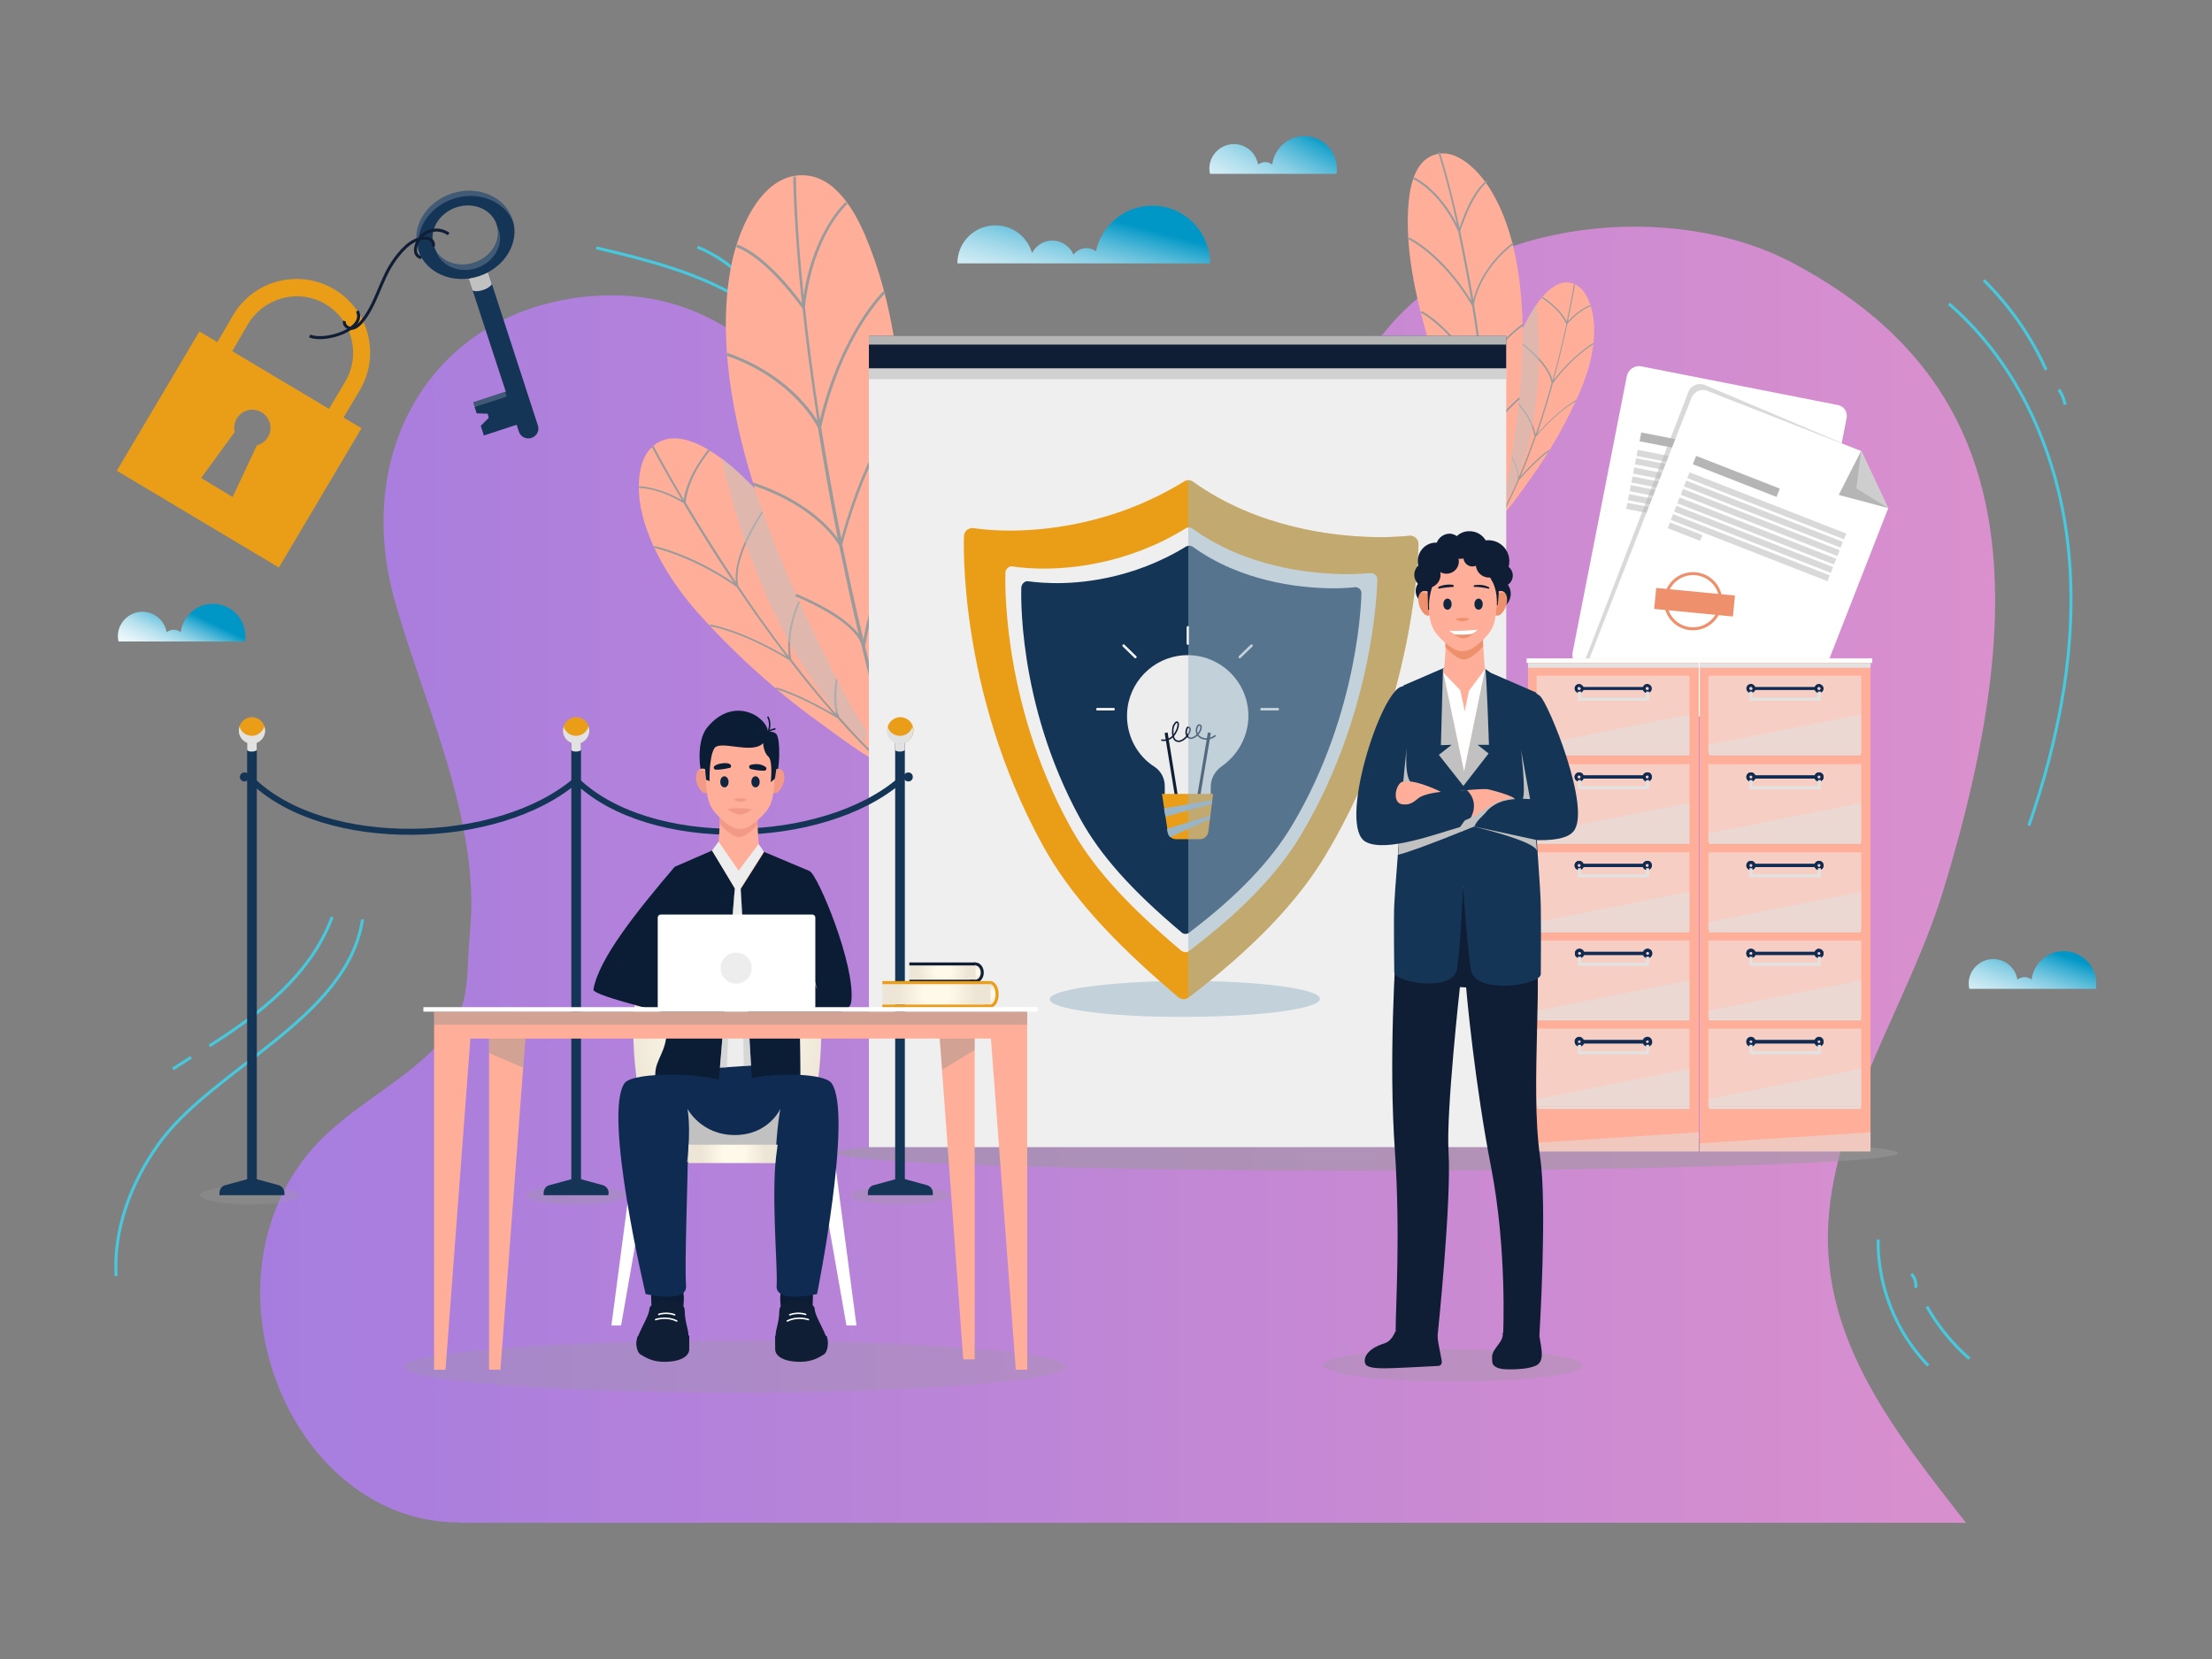 <?xml version="1.0" encoding="utf-8"?>
<!-- Generator: Adobe Illustrator 26.0.1, SVG Export Plug-In . SVG Version: 6.00 Build 0)  -->
<svg version="1.1" id="Layer_1" xmlns="http://www.w3.org/2000/svg" xmlns:xlink="http://www.w3.org/1999/xlink" x="0px" y="0px"
	 viewBox="0 0 640 480" style="enable-background:new 0 0 640 480;" xml:space="preserve">
<rect x="0" y="0" width="640" height="480" fill="#808080" stroke="none"/>
<style type="text/css">
	.st0{fill:none;stroke:#47C8DD;stroke-width:0.87;stroke-miterlimit:10;}
	.st1{fill:url(#SVGID_1_);}
	.st2{fill:url(#SVGID_00000116943889804735809280000002293551370385574314_);}
	.st3{fill:url(#SVGID_00000085251503186420275470000008733224005847921319_);}
	.st4{fill:url(#SVGID_00000085228638984239985380000006076885655065370291_);}
	.st5{opacity:0.75;}
	.st6{fill:url(#SVGID_00000004525770748544024110000008265255041605803160_);}
	.st7{fill:#FFAF99;}
	.st8{fill:#9B9B9B;}
	.st9{opacity:0.5;fill:#C1C1C1;enable-background:new    ;}
	.st10{fill:#EA9E18;}
	.st11{fill:#153556;}
	.st12{fill:#C1C1C1;}
	.st13{opacity:0.2;}
	.st14{fill:#EFEFEF;}
	.st15{opacity:0.2;fill:#EFEFEF;enable-background:new    ;}
	.st16{fill:none;stroke:#101E35;stroke-width:0.87;stroke-miterlimit:10;}
	.st17{opacity:0.5;fill:#9B9B9B;enable-background:new    ;}
	.st18{fill:#101E35;}
	.st19{opacity:0.5;fill:#B5B5B5;enable-background:new    ;}
	.st20{fill:#B5B5B5;}
	.st21{opacity:0.5;fill:#99B5C6;enable-background:new    ;}
	.st22{fill:#EDEDED;}
	.st23{fill:none;stroke:#101E35;stroke-width:0.435;stroke-miterlimit:10;}
	.st24{fill:#99B5C6;}
	.st25{fill:none;stroke:#EFEFEF;stroke-width:0.652;stroke-linecap:round;stroke-linejoin:round;stroke-miterlimit:10;}
	
		.st26{opacity:0.5;clip-path:url(#SVGID_00000178196903774828558060000006858338007888360602_);fill:#99B5C6;enable-background:new    ;}
	.st27{fill:#FFFFFF;}
	.st28{fill:none;stroke:#ED906B;stroke-width:0.87;stroke-miterlimit:9.999;}
	.st29{fill:#ED906B;}
	.st30{fill:#CECECE;}
	.st31{fill:none;stroke:#ED906B;stroke-width:0.87;stroke-miterlimit:10;}
	.st32{opacity:0.5;fill:#EFEFEF;enable-background:new    ;}
	.st33{fill:none;stroke:#102B51;stroke-width:0.87;stroke-miterlimit:10;}
	.st34{fill:#E2E2E2;}
	.st35{fill:none;stroke:#E2E2E2;stroke-width:0.87;stroke-miterlimit:10;}
	.st36{opacity:0.5;fill:#E2E2E2;enable-background:new    ;}
	.st37{opacity:0.3;fill:#9B9B9B;enable-background:new    ;}
	.st38{fill:none;stroke:#153556;stroke-width:1.74;stroke-miterlimit:10;}
	
		.st39{fill:url(#SVGID_00000137835283763981651700000006570157829103711925_);stroke:#101E35;stroke-width:0.87;stroke-miterlimit:10;}
	.st40{fill:url(#SVGID_00000042695187073588386080000007991420666903885496_);}
	
		.st41{fill:url(#SVGID_00000131330012702232816250000006366281704592047276_);stroke:#EA9E18;stroke-width:0.87;stroke-miterlimit:10;}
	.st42{fill:url(#SVGID_00000135668787117021909780000006269313963165282234_);}
	.st43{fill:none;stroke:#EA9E18;stroke-width:0.87;stroke-miterlimit:10;}
	.st44{fill:url(#SVGID_00000120533487704782947390000007644589531999983767_);}
	.st45{fill:#102B51;}
	.st46{fill:#0A1D35;}
	.st47{fill:#101E35;stroke:#101E35;stroke-width:0.435;stroke-linecap:round;stroke-linejoin:round;stroke-miterlimit:10;}
	.st48{fill:none;stroke:#FFFFFF;stroke-width:0.435;stroke-linecap:round;stroke-linejoin:round;stroke-miterlimit:10;}
	.st49{fill:#F29A86;}
	.st50{fill:#0E263F;}
	.st51{fill:none;stroke:#0A1D35;stroke-width:0.435;stroke-linecap:round;stroke-miterlimit:10;}
	.st52{fill:url(#SVGID_00000176011941135345173420000009994338085507139751_);}
	.st53{fill:none;}
	.st54{opacity:0.4;fill:#8E8E8E;enable-background:new    ;}
</style>
<g id="BACKGROUND">
</g>
<g id="OBJECTS">
	<g>
		<g>
			<g>
				<path class="st0" d="M33.6,369.2c-0.8-13.4,4.2-26.7,12-37.8c15.7-22.3,54.9-36.5,59.3-65.4"/>
				<path class="st0" d="M96.1,265.3c-6,16.4-20.7,28-35.5,37.3"/>
				<path class="st0" d="M543.4,358.6c-0.2,13.4,5.1,26.8,14.5,36.5"/>
				<path class="st0" d="M55.3,305.9c-1.8,1.1-3.5,2.3-5.3,3.4"/>
				<path class="st0" d="M557.5,378c3.2,5.7,7.4,10.8,12.3,15.1"/>
				<path class="st0" d="M553,368.6c1,1,1.5,2.6,1.3,4"/>
				<g>
					<path class="st0" d="M563.9,87.9c20.5,17.7,31.9,44.3,34.6,71.3c2.7,26.9-2.6,54.1-11.5,79.7"/>
					<path class="st0" d="M574,81.1c7.5,7.4,13.7,16.3,18,25.9"/>
					<path class="st0" d="M595.7,112.7c0.9,1.3,1.5,2.9,1.8,4.4"/>
					<g>
						<path class="st0" d="M217.2,82.7c-4.2-4.9-9.5-8.8-15.4-11.2"/>
						<path class="st0" d="M172.5,71.7c18.6,4.4,38.1,9.3,51.9,22.5"/>
					</g>
				</g>
			</g>
			<g>
				
					<linearGradient id="SVGID_1_" gradientUnits="userSpaceOnUse" x1="352.706" y1="402.648" x2="381.136" y2="454.771" gradientTransform="matrix(1 0 0 -1 0 479.89)">
					<stop  offset="0" style="stop-color:#FFFFFF"/>
					<stop  offset="0.134" style="stop-color:#FCFEFE"/>
					<stop  offset="0.239" style="stop-color:#F2FAFC"/>
					<stop  offset="0.333" style="stop-color:#E2F3F8"/>
					<stop  offset="0.422" style="stop-color:#CAE9F3"/>
					<stop  offset="0.506" style="stop-color:#ACDDEC"/>
					<stop  offset="0.587" style="stop-color:#87CEE4"/>
					<stop  offset="0.666" style="stop-color:#5BBCDA"/>
					<stop  offset="0.741" style="stop-color:#29A8CF"/>
					<stop  offset="0.796" style="stop-color:#0097C6"/>
				</linearGradient>
				<path class="st1" d="M386.7,50.3c0.1-0.5,0.1-1,0.1-1.5c0-5.2-4.2-9.4-9.4-9.4c-4.8,0-8.7,3.6-9.3,8.2c-0.6-0.4-1.2-0.7-2-0.7
					s-1.5,0.3-2.1,0.7c-0.6-3.4-3.5-5.9-7-5.9c-3.9,0-7.1,3.2-7.1,7.1c0,0.5,0.1,1,0.2,1.5H386.7z"/>
				
					<linearGradient id="SVGID_00000056420753042008409090000002918664238316149938_" gradientUnits="userSpaceOnUse" x1="45.269" y1="280.719" x2="58.299" y2="307.965" gradientTransform="matrix(1 0 0 -1 0 479.89)">
					<stop  offset="0" style="stop-color:#FFFFFF"/>
					<stop  offset="0.134" style="stop-color:#FCFEFE"/>
					<stop  offset="0.239" style="stop-color:#F2FAFC"/>
					<stop  offset="0.333" style="stop-color:#E2F3F8"/>
					<stop  offset="0.422" style="stop-color:#CAE9F3"/>
					<stop  offset="0.506" style="stop-color:#ACDDEC"/>
					<stop  offset="0.587" style="stop-color:#87CEE4"/>
					<stop  offset="0.666" style="stop-color:#5BBCDA"/>
					<stop  offset="0.741" style="stop-color:#29A8CF"/>
					<stop  offset="0.796" style="stop-color:#0097C6"/>
				</linearGradient>
				<path style="fill:url(#SVGID_00000056420753042008409090000002918664238316149938_);" d="M70.9,185.6c0.1-0.5,0.1-1,0.1-1.5
					c0-5.2-4.2-9.4-9.4-9.4c-4.8,0-8.7,3.6-9.3,8.2c-0.6-0.4-1.2-0.7-2-0.7s-1.5,0.3-2.1,0.7c-0.6-3.4-3.5-5.9-7-5.9
					c-3.9,0-7.1,3.2-7.1,7.1c0,0.5,0.1,1,0.2,1.5L70.9,185.6L70.9,185.6z"/>
				
					<linearGradient id="SVGID_00000005964876577789252010000012250450318021780872_" gradientUnits="userSpaceOnUse" x1="579.698" y1="172.206" x2="594.802" y2="213.963" gradientTransform="matrix(1 0 0 -1 0 479.89)">
					<stop  offset="0" style="stop-color:#FFFFFF"/>
					<stop  offset="0.134" style="stop-color:#FCFEFE"/>
					<stop  offset="0.239" style="stop-color:#F2FAFC"/>
					<stop  offset="0.333" style="stop-color:#E2F3F8"/>
					<stop  offset="0.422" style="stop-color:#CAE9F3"/>
					<stop  offset="0.506" style="stop-color:#ACDDEC"/>
					<stop  offset="0.587" style="stop-color:#87CEE4"/>
					<stop  offset="0.666" style="stop-color:#5BBCDA"/>
					<stop  offset="0.741" style="stop-color:#29A8CF"/>
					<stop  offset="0.796" style="stop-color:#0097C6"/>
				</linearGradient>
				<path style="fill:url(#SVGID_00000005964876577789252010000012250450318021780872_);" d="M606.4,286.1c0.1-0.5,0.1-1,0.1-1.5
					c0-5.2-4.2-9.4-9.4-9.4c-4.8,0-8.7,3.6-9.3,8.2c-0.6-0.4-1.2-0.7-2-0.7s-1.5,0.3-2.1,0.7c-0.6-3.4-3.5-5.9-7-5.9
					c-3.9,0-7.1,3.2-7.1,7.1c0,0.5,0.1,1,0.2,1.5L606.4,286.1L606.4,286.1z"/>
				
					<linearGradient id="SVGID_00000094611141581591570320000011169841064754545320_" gradientUnits="userSpaceOnUse" x1="305.415" y1="373.196" x2="319.926" y2="428.872" gradientTransform="matrix(1 0 0 -1 0 479.89)">
					<stop  offset="0" style="stop-color:#FFFFFF"/>
					<stop  offset="0.134" style="stop-color:#FCFEFE"/>
					<stop  offset="0.239" style="stop-color:#F2FAFC"/>
					<stop  offset="0.333" style="stop-color:#E2F3F8"/>
					<stop  offset="0.422" style="stop-color:#CAE9F3"/>
					<stop  offset="0.506" style="stop-color:#ACDDEC"/>
					<stop  offset="0.587" style="stop-color:#87CEE4"/>
					<stop  offset="0.666" style="stop-color:#5BBCDA"/>
					<stop  offset="0.741" style="stop-color:#29A8CF"/>
					<stop  offset="0.796" style="stop-color:#0097C6"/>
				</linearGradient>
				<path style="fill:url(#SVGID_00000094611141581591570320000011169841064754545320_);" d="M333.4,59.5c-8,0-14.7,5.7-16.3,13.2
					c-0.8-0.6-1.7-0.9-2.8-0.9c-1.5,0-2.9,0.8-3.7,1.9c-1-2.4-3.4-4.1-6.1-4.1c-2.6,0-4.8,1.5-5.9,3.6c-1.3-4.6-5.5-8-10.6-8
					c-6.1,0-11,4.9-11,11h73.1C350.1,67,342.6,59.5,333.4,59.5z"/>
			</g>
			<g class="st5">
				
					<linearGradient id="SVGID_00000163779967809172931050000009527862826500518542_" gradientUnits="userSpaceOnUse" x1="75.278" y1="253.087" x2="577.256" y2="253.087">
					<stop  offset="0" style="stop-color:#B37CFF"/>
					<stop  offset="1" style="stop-color:#F895E7"/>
				</linearGradient>
				<path style="fill:url(#SVGID_00000163779967809172931050000009527862826500518542_);" d="M132.8,440.5
					c-47.4,0-75.4-65.6-44.6-105.5c10.5-13.6,26.5-20.2,38.2-32.4c10.4-10.8,8.2-18.4,9.6-33.3c3.1-32.2-14-67.1-22-96.3
					c-11.9-43.8,12.1-83.5,56.9-87.3c41.8-3.5,63.5,29.3,86.4,59.4c16.5,21.7,39.4,67.9,73.7,50.7c37.4-18.7,45.6-71.7,71-101.4
					c26.7-31.3,82.3-36.7,116.9-18.2c58.2,31,73.4,83.8,43.2,181.9c-9.6,31.3-31.1,62.6-33.1,95.5c-2.1,34.6,20,61.5,39.8,87
					c0,0-425.6,0-435.8,0C132.9,440.6,132.9,440.6,132.8,440.5z"/>
			</g>
		</g>
		<g>
			<g>
				<g>
					<path class="st7" d="M255.7,221.4c-5.7-2.7-12.7-8.1-18.8-12.5c-12.6-9.1-24.4-19.8-34.8-31.4c-7.4-8.3-14.5-19.4-16.7-30.6
						c-1-5.4-1.1-13.8,3.4-17.7c10.9-9.7,31.1,12.9,36.5,20.5C240,170.1,251,196.5,255.7,221.4L255.7,221.4z"/>
					<path class="st8" d="M205.4,130.4L205,130c-0.1,0.1-6,7-7.2,14.5c-5.5-9.3-8.6-15.3-8.7-15.5l-0.5,0.3
						c0.1,0.2,3.2,6.2,8.7,15.4c-7.1-4-12.1-4-12.4-4v0.5c0.1,0,5.5-0.1,12.9,4.4c3.8,6.5,8.7,14.4,14.5,23
						c-12.3-8.4-22.8-10.6-23-10.6l-0.1,0.5c0.1,0,11.1,2.4,23.9,11.3l0,0c4.4,6.5,9.2,13.3,14.4,20.1c-13.6-8-21.9-9.2-22-9.2
						l-0.1,0.5c0.1,0,8.7,1.2,23,9.8l0,0c4,5.3,8.3,10.5,12.7,15.5c-10.8-6.2-16.4-7.6-16.5-7.6l-0.1,0.5c0.1,0,6.1,1.5,17.8,8.4
						c4.3,4.8,8.7,9.4,13.3,13.7l0.4-0.4c-4.5-4.2-9-8.9-13.2-13.7c-2.9-8.8,2.7-21.2,2.8-21.3L245,186c-0.1,0.1-5.3,11.7-3.1,20.6
						c-4.5-5.1-8.9-10.5-13-15.9c-2-13,7.1-24.3,7.1-24.4l-0.4-0.3c-0.1,0.1-8.8,11.1-7.4,23.9c-5.3-6.9-10.2-13.8-14.6-20.4
						c-1.9-9.2,8.8-23.5,8.9-23.7l-0.4-0.3c-0.4,0.6-10.1,13.6-9.2,22.9c-5.7-8.6-10.7-16.6-14.5-23
						C199.1,137.7,205.3,130.5,205.4,130.4z"/>
				</g>
				<g>
					<path class="st9" d="M218.4,141.3c0,0-5.4-5.8-9.6-8.7c0,0,10.2,53.1,41.4,82.2l0.8-3l-11.6-44L218.4,141.3z"/>
					<path class="st7" d="M256.2,222.5c-0.2-4.3-7.7-13.9-10.1-18.4c-7.8-14.6-14.9-29.2-21.1-44.6c-10.1-24.7-19-57.5-13.1-84.2
						c2.2-9.9,9.1-26,21.7-24.5c9.4,1.1,15,12.6,18,20.5c8.1,20.7,9.6,43.5,10.5,65.5c1,25.3-0.3,50.8-1.4,76.2L256.2,222.5z"/>
					<path class="st8" d="M250.3,187c3.7-21.9,12.6-35.1,12.7-35.2l-0.7-0.5c-0.1,0.1-8.6,12.7-12.5,33.7
						c-2.3-9.6-4.3-18.7-6.1-27.5c7.8-29.1,17.6-38.2,17.7-38.3l-0.5-0.6c-0.4,0.4-9.7,9-17.5,37.2c-2.3-11.5-4.2-22.3-5.8-32.2
						c6-26.8,18.5-38.7,18.6-38.8l-0.6-0.6c-0.1,0.1-12.1,11.6-18.4,37.3c-1.9-12.3-3.3-23.3-4.3-32.6c2.3-21.1,12.2-29.8,12.3-29.9
						l-0.5-0.6c-0.1,0.1-9.2,8.1-12.2,27.1c-2.2-21.7-2.2-34.1-2.2-34.4h-0.8c0,0.3,0.1,13.5,2.5,36.6c-2.6-3.6-10.9-14.1-18.7-17
						l-0.3,0.8c9,3.3,18.9,17.4,19.2,17.8c1,9.3,2.4,20.2,4.3,32.4c-2.6-4.1-10.2-14.1-26-19.6l-0.3,0.8c19.8,6.9,26.5,20.9,26.5,21
						v0.1c1.6,9.8,3.4,20.4,5.7,31.8c-2.5-3.5-9.6-11.2-24.4-16.2l-0.3,0.8c19.1,6.3,25.1,17.4,25.1,17.5l0,0
						c1.7,8.1,3.5,16.7,5.6,25.5c-2.2-2.8-7-6.9-18-11.6l-0.3,0.7c14.8,6.3,18.2,11.5,19,13.6c2.4,10.1,5.1,20.5,8.2,31.4l0.8-0.2
						C255.2,206.8,252.6,196.7,250.3,187z"/>
				</g>
			</g>
			<g>
				<g>
					<path class="st7" d="M434.3,149.4c2.8-2.7,5.9-7.2,8.6-11c5.6-7.8,10.5-16.4,14.3-25.2c2.7-6.3,4.8-14.2,3.8-21.2
						c-0.4-3.3-2-8.3-5.4-9.8c-8.3-3.6-15.7,13.6-17.5,19.1C433.5,116.2,432.2,133.8,434.3,149.4L434.3,149.4z"/>
					<path class="st8" d="M446.1,86.2l0.2-0.3c0.1,0,4.9,3,7,7.1c1.4-6.5,2.1-10.7,2.1-10.8l0.3,0.1c0,0.1-0.7,4.3-2.1,10.7
						c3.4-3.7,6.4-4.7,6.5-4.7l0.1,0.3c0,0-3.2,1-6.7,5.1c-1,4.5-2.3,10.2-4,16.3c5.6-7.3,11.3-10.7,11.4-10.7l0.2,0.3
						c-0.1,0-6.1,3.5-11.8,11.3l0,0c-1.3,4.7-2.8,9.6-4.5,14.6c6.4-7.3,11.1-9.6,11.1-9.7l0.1,0.3c0,0-4.9,2.4-11.6,10.2l0,0
						c-1.4,3.9-2.8,7.8-4.5,11.6c5.1-5.8,8.2-7.7,8.2-7.7l0.2,0.3c0,0-3.3,2.1-8.8,8.4c-1.6,3.7-3.3,7.2-5.1,10.6l-0.3-0.2
						c1.8-3.4,3.5-6.9,5.1-10.6c0-5.7-5.7-11.9-5.8-11.9l0.2-0.2c0.1,0.1,5.4,5.8,5.8,11.5c1.7-3.9,3.2-7.9,4.6-11.8
						c-1.4-8-8.9-12.9-8.9-12.9l0.2-0.3c0.1,0,7.3,4.8,9,12.6c1.8-5.1,3.3-10.1,4.6-14.8c-0.7-5.7-9.7-12.1-9.8-12.2l0.2-0.3
						c0.4,0.3,8.6,6,9.9,11.7c1.7-6.2,3-11.8,4-16.3C451.2,89.3,446.2,86.3,446.1,86.2z"/>
				</g>
				<g>
					<path class="st9" d="M440.6,95.1c0,0,2-4.5,3.9-6.9c0,0,4.3,33.1-8.3,56.2l-1-1.6l-1.7-28L440.6,95.1z"/>
					<path class="st7" d="M434.2,150.1c-0.7-2.5,1.8-9.7,2.3-12.7c1.7-10.1,3.1-20,3.7-30.2c1.1-16.5,0-37.4-8.7-51.9
						c-3.2-5.4-10.4-13.5-17.5-10.1c-5.3,2.5-6.3,10.3-6.6,15.5c-0.7,13.7,2.8,27.3,6.6,40.4c4.3,15,10,29.7,15.6,44.4L434.2,150.1z
						"/>
					<path class="st8" d="M430.8,128.1c-6.4-12.1-14.2-18.1-14.3-18.2l0.3-0.4c0.1,0.1,7.5,5.8,13.9,17.3c-0.5-6-1.1-11.8-1.8-17.3
						c-10.3-15.6-17.8-19-17.8-19l0.2-0.5c0.3,0.1,7.4,3.4,17.5,18.4c-0.9-7.2-1.9-13.9-2.9-20c-8.7-14.6-18.3-19.1-18.4-19.2
						l0.2-0.5c0.1,0,9.4,4.4,18,18.3c-1.3-7.6-2.6-14.3-3.8-20c-5.4-11.9-13-15.1-13-15.2l0.2-0.5c0.1,0,7,3,12.4,13.5
						c-2.9-13.2-5.3-20.4-5.4-20.6l0.5-0.2c0.1,0.2,2.6,7.9,5.7,21.9c0.8-2.6,3.6-10.4,7.7-13.6l0.3,0.4c-4.6,3.7-7.7,13.9-7.8,14.2
						c1.2,5.7,2.5,12.3,3.8,19.8c0.7-2.9,3.2-10.2,11.4-16.5l0.3,0.4c-10.3,7.9-11.5,17.4-11.5,17.5l0,0c1,6,1.9,12.6,2.8,19.8
						c0.8-2.5,3.4-8.4,11.2-14.2l0.3,0.4c-10,7.4-11.3,15.1-11.3,15.1l0,0c0.6,5.1,1.2,10.5,1.7,16.1c0.7-2.1,2.8-5.4,8.3-10.3
						l0.3,0.4c-7.4,6.6-8.4,10.3-8.5,11.7c0.5,6.4,1,13,1.3,20h-0.5C431.7,140.7,431.3,134.3,430.8,128.1z"/>
				</g>
			</g>
		</g>
		<g>
			<path class="st10" d="M99.4,120.8l4.7-7.9c6-10.1,2.7-23.2-7.4-29.2S73.5,81,67.5,91.1L62.9,99l-5.2-3.1l-23.9,40.3l46.9,28
				l23.9-40.3L99.4,120.8z M71.8,93.7C76.5,86,86.5,83.4,94.2,88s10.3,14.6,5.7,22.4l-4.7,7.9l-28-16.7L71.8,93.7z M58.2,138.3
				l9.7-13.3c-0.3-1.3-0.1-2.7,0.6-3.9c1.5-2.5,4.7-3.3,7.2-1.8s3.3,4.7,1.8,7.2c-0.7,1.2-1.9,2-3.2,2.4l-7,14.9L58.2,138.3z"/>
			<g>
				<path class="st11" d="M153.8,126.7L153.8,126.7c-1.6,0.5-3.2-0.3-3.7-1.9l-15-45.8l5.6-1.8l14.9,45.8
					C156.2,124.5,155.3,126.2,153.8,126.7z"/>
				<polygon class="st11" points="152.2,122 140,126 139.1,123.2 141.4,120.9 141.1,119.7 137.9,119.6 136.9,116.4 149.1,112.4 				
					"/>
				<path class="st12" d="M136.7,84c1.3,0.8,4.9-0.4,5.6-1.8l-1.1-3.4l-5.6,1.8L136.7,84z"/>
				<path class="st11" d="M130.7,56c-7.5,2.5-11.9,9.8-9.7,16.4c2.2,6.6,10,10,17.6,7.5c7.5-2.5,11.9-9.8,9.7-16.4
					S138.3,53.5,130.7,56z M137.2,76c-5,1.6-10.3-0.6-11.7-5c-1.4-4.4,1.5-9.3,6.5-11s10.3,0.6,11.7,5
					C145.2,69.4,142.3,74.3,137.2,76z"/>
				<g class="st13">
					<path class="st14" d="M131.2,57.5c7.2-2.4,14.8,0.7,17.3,6.8c-0.1-0.3-0.1-0.5-0.2-0.8c-2.2-6.6-10-10-17.6-7.5
						c-7.5,2.5-11.9,9.8-9.7,16.4c0.1,0.3,0.2,0.5,0.3,0.8C119.7,66.8,124,59.9,131.2,57.5z"/>
					<path class="st14" d="M137.8,77.6c5-1.6,8-6.6,6.5-11c-0.1-0.3-0.2-0.5-0.3-0.8c0.9,4.2-2,8.6-6.7,10.2
						c-4.7,1.5-9.7-0.4-11.4-4.3c0.1,0.3,0.1,0.5,0.2,0.8C127.5,76.9,132.7,79.2,137.8,77.6z"/>
				</g>
				
					<rect x="136.8" y="114.9" transform="matrix(0.951 -0.31 0.31 0.951 -28.849 49.591)" class="st15" width="9.8" height="1.4"/>
			</g>
			<path class="st16" d="M99.7,92.9c-0.4,1,0.8,2.1,1.9,2.1s2-0.8,2.8-1.6c4.3-4.9,5.6-12,9.2-17.4c2.1-3.1,5.1-6.8,9-7.1
				c0.7,0,1.5,0,2.1,0.5c0.6,0.4,0.9,1.3,0.6,1.9"/>
			<path class="st16" d="M121.9,74.5c-0.6,0-1.2-0.5-1.5-1.1s-0.2-1.3-0.1-1.9c0.4-2,1.8-3.8,3.7-4.5c1.9-0.8,4.1-0.5,5.8,0.7"/>
			<path class="st16" d="M103.4,90c2.6,5.3-9.5,9.1-13.8,7.2"/>
		</g>
		<g>
			<g>
				<path class="st17" d="M549.2,333.6c0,2.8-68.8,5.1-153.6,5.1S242,336.4,242,333.6s68.8-5.1,153.6-5.1S549.2,330.8,549.2,333.6z"
					/>
				<rect x="251.4" y="97.2" class="st14" width="184.4" height="234.7"/>
				<rect x="251.4" y="97.2" class="st18" width="184.4" height="9.4"/>
				<rect x="251.4" y="106.6" class="st19" width="184.4" height="3.1"/>
				<rect x="251.4" y="97.2" class="st20" width="184.4" height="2.5"/>
			</g>
			<g>
				<path class="st21" d="M303.7,289.1c0,2.9,17.5,5.2,39.1,5.1c21.6,0,39.1-2.3,39.1-5.2c0-2.9-17.5-5.2-39.1-5.2
					C321.2,283.9,303.7,286.3,303.7,289.1z"/>
				<g>
					<path class="st10" d="M410.4,157.4c0-0.7-0.3-1.3-0.8-1.8c-0.5-0.4-1.2-0.7-1.8-0.6c0,0-3.9,0.5-10.1,0.4
						c-11.6-0.2-33.8-2.6-52.5-16c-0.8-0.6-1.8-0.6-2.6-0.1c-20.8,12.8-41.5,14.4-52,14.2c-5.5-0.1-8.9-0.7-8.9-0.7
						c-0.7-0.1-1.3,0.1-1.9,0.5c-0.5,0.4-0.8,1-0.9,1.7c0,0.4-2,44.4,22.7,89.4c7.7,14.1,19.9,27.7,39.3,44.1
						c0.4,0.4,0.9,0.5,1.5,0.6c0.5,0,1-0.1,1.5-0.5c18.5-14.1,31.6-27.7,39.8-41.5C410,203,410.4,157.9,410.4,157.4z"/>
					<path class="st14" d="M398.5,167.7c0-0.5-0.2-1.1-0.6-1.4c-0.4-0.4-1-0.5-1.5-0.5c0,0-3.2,0.4-8.3,0.3
						c-9.5-0.2-27.7-2.1-43-13.1c-0.6-0.5-1.5-0.5-2.1-0.1c-17,10.5-34,11.8-42.6,11.6c-4.5-0.1-7.3-0.6-7.3-0.6
						c-0.5-0.1-1.1,0-1.5,0.4c-0.4,0.3-0.7,0.9-0.7,1.4c0,0.4-1.6,36.3,18.6,73.2c6.3,11.6,16.3,22.7,32.2,36.1
						c0.3,0.3,0.8,0.4,1.2,0.5c0.4,0,0.8-0.1,1.2-0.4c15.2-11.5,25.9-22.6,32.6-34C398.1,205,398.5,168,398.5,167.7z"/>
					<path class="st11" d="M393.9,171.6c0-0.5-0.2-1-0.6-1.3s-0.9-0.5-1.4-0.4c0,0-3,0.4-7.5,0.3c-8.7-0.2-25.3-1.9-39.3-12
						c-0.6-0.4-1.3-0.4-1.9-0.1c-15.6,9.6-31.1,10.8-38.9,10.6c-4.1-0.1-6.6-0.5-6.7-0.5c-0.5-0.1-1,0-1.4,0.4
						c-0.4,0.3-0.6,0.8-0.7,1.3c0,0.3-1.5,33.2,17,66.9c5.8,10.6,14.9,20.8,29.4,33c0.3,0.3,0.7,0.4,1.1,0.4s0.8-0.1,1.1-0.4
						c13.9-10.5,23.6-20.7,29.8-31.1C393.5,205.8,393.9,172,393.9,171.6z"/>
					<g>
						<path class="st22" d="M361.2,207.1c0-10.1-8.6-18.2-18.8-17.5c-8.8,0.6-15.9,7.8-16.3,16.7c-0.3,6.5,2.9,12.4,8,15.6
							c1.8,1.2,2.9,3.3,2.9,5.5v2.5h13.3v-2.2c0-2.4,1.2-4.6,3.2-6C358.1,218.5,361.2,213.1,361.2,207.1z"/>
						<line class="st16" x1="340.4" y1="230.5" x2="337.4" y2="212"/>
						<line class="st16" x1="346.8" y1="230.5" x2="349.9" y2="212"/>
						<path class="st10" d="M347.2,242.8h-7c-1.1,0-2.1-0.8-2.3-2l-1.7-11.1H351l-1.4,11C349.4,241.9,348.4,242.8,347.2,242.8z"/>
						<path class="st23" d="M336,214.1c1.2,0.3,2.5-0.2,3.4-1.1c0.8-0.9,1.5-2.3,1.5-3.5c0-0.2-0.1-0.4-0.2-0.5
							c-0.5-0.4-1,0.8-1.2,1.1c-0.2,0.7-0.2,1.4-0.2,2.1c0.1,0.9,0.3,1.9,1.2,2.2c1.5,0.5,3.2-1.4,3.7-2.7c0.1-0.3,0.2-0.6,0.1-0.9
							c-0.1-0.3-0.5-0.5-0.7-0.3c-0.1,0.1-0.2,0.2-0.2,0.3c-0.2,0.6-0.3,1.2-0.1,1.8c0.2,0.5,0.7,1,1.2,1c1.4,0,3.1-2,3-3.3
							c0-0.5-0.5-0.7-0.8-0.4s-0.5,0.8-0.5,1.2c-0.1,0.6,0.1,1.2,0.4,1.6c0.6,0.8,1.7,1.2,2.8,1.1c0.8-0.1,1.6-0.5,2.3-1"/>
						<polygon class="st24" points="337.2,236.3 350.6,232.6 350.7,231.5 336.8,233.9 						"/>
						<path class="st24" d="M350.1,236l-12.4,3.8c0,0,0,1.7,0.9,2.4L350,237L350.1,236z"/>
						<line class="st25" x1="343.7" y1="181.5" x2="343.7" y2="186.2"/>
						<line class="st25" x1="317.5" y1="205.2" x2="322.2" y2="205.2"/>
						<line class="st25" x1="365" y1="205.2" x2="369.7" y2="205.2"/>
						<line class="st25" x1="358.7" y1="190.1" x2="362.1" y2="186.8"/>
						<line class="st25" x1="325.1" y1="186.8" x2="328.5" y2="190.1"/>
						<line class="st25" x1="343.7" y1="181.5" x2="343.7" y2="186.2"/>
						<line class="st25" x1="317.5" y1="205.2" x2="322.2" y2="205.2"/>
						<line class="st25" x1="365" y1="205.2" x2="369.7" y2="205.2"/>
						<line class="st25" x1="358.7" y1="190.1" x2="362.1" y2="186.8"/>
						<line class="st25" x1="325.1" y1="186.8" x2="328.5" y2="190.1"/>
					</g>
					<g>
						<g>
							<defs>
								<path id="SVGID_00000104668191564370437410000010996469347133382814_" d="M410.4,157.4c0-0.7-0.3-1.3-0.8-1.8
									c-0.5-0.4-1.2-0.7-1.8-0.6c0,0-3.9,0.5-10.1,0.4c-11.6-0.2-33.8-2.6-52.5-16c-0.8-0.6-1.8-0.6-2.6-0.1
									c-20.8,12.8-41.5,14.4-52,14.2c-5.5-0.1-8.9-0.7-8.9-0.7c-0.7-0.1-1.3,0.1-1.9,0.5c-0.5,0.4-0.8,1-0.9,1.7
									c0,0.4-2,44.4,22.7,89.4c7.7,14.1,19.9,27.7,39.3,44.1c0.4,0.4,0.9,0.5,1.5,0.6c0.5,0,1-0.1,1.5-0.5
									c18.5-14.1,31.6-27.7,39.8-41.5C410,203,410.4,157.9,410.4,157.4z"/>
							</defs>
							<clipPath id="SVGID_00000145035317327970930960000003288298536038455985_">
								<use xlink:href="#SVGID_00000104668191564370437410000010996469347133382814_"  style="overflow:visible;"/>
							</clipPath>
							
								<rect x="343.8" y="94.1" style="opacity:0.5;clip-path:url(#SVGID_00000145035317327970930960000003288298536038455985_);fill:#99B5C6;enable-background:new    ;" width="73.9" height="204.5"/>
						</g>
					</g>
				</g>
			</g>
		</g>
		<g>
			<g>
				<g>
					<path class="st27" d="M514.2,204.1L457.8,193c-1.9-0.4-3.2-2.3-2.8-4.2l15.7-80c0.4-1.9,2.3-3.2,4.2-2.8l56.9,11.2
						c1.7,0.3,2.8,2,2.5,3.7l-15.8,80.3C518.1,203.2,516.2,204.5,514.2,204.1z"/>
					
						<rect x="486.3" y="115.8" transform="matrix(0.192 -0.981 0.981 0.192 267.401 582.5)" class="st20" width="2.6" height="26"/>
					
						<rect x="496.9" y="111.2" transform="matrix(0.192 -0.981 0.981 0.192 269.005 598.035)" class="st19" width="1.8" height="48.7"/>
					
						<rect x="496.5" y="113.7" transform="matrix(0.192 -0.981 0.981 0.192 266.156 599.576)" class="st19" width="1.8" height="48.7"/>
					
						<rect x="495.9" y="116.3" transform="matrix(0.192 -0.981 0.981 0.192 263.195 601.178)" class="st19" width="1.8" height="48.7"/>
					
						<rect x="495.4" y="118.9" transform="matrix(0.192 -0.981 0.981 0.192 260.235 602.778)" class="st19" width="1.8" height="48.7"/>
					
						<rect x="494.9" y="121.4" transform="matrix(0.192 -0.981 0.981 0.192 257.385 604.319)" class="st19" width="1.8" height="48.7"/>
					
						<rect x="494.4" y="124" transform="matrix(0.192 -0.981 0.981 0.192 254.423 605.921)" class="st19" width="1.8" height="48.7"/>
					
						<rect x="475" y="142.1" transform="matrix(0.192 -0.981 0.981 0.192 239.928 585.931)" class="st19" width="1.8" height="10.1"/>
					
						<rect x="505.9" y="185.4" transform="matrix(0.192 -0.981 0.981 0.192 222.386 651.218)" class="st19" width="1.8" height="10.1"/>
				</g>
				<g>
					<ellipse class="st28" cx="500.6" cy="183.2" rx="8" ry="8"/>
					
						<rect x="489.7" y="180.1" transform="matrix(0.997 -8.284589e-02 8.284589e-02 0.997 -13.451 42.15)" class="st29" width="22.9" height="6.1"/>
				</g>
			</g>
			<path class="st19" d="M457.8,193.1l30.7-79.7c0.7-1.9,2.9-2.8,4.8-2l39.9,16.9l-41.3-5.6l-32.3,70.7L457.8,193.1z"/>
			<g>
				<g>
					<path class="st27" d="M515.2,216.5l-53.5-20.9c-1.8-0.7-2.8-2.8-2-4.6l29.7-75.9c0.7-1.8,2.8-2.8,4.6-2l44.5,17.4l7.8,16.6
						l-26.4,67.5C519.1,216.3,517.1,217.3,515.2,216.5z"/>
					<polygon class="st30" points="538.5,130.4 533.9,142.2 546.3,147 546.3,147 					"/>
					<polygon class="st20" points="538.5,130.4 532,143.2 546.3,147 537.1,141.3 					"/>
					
						<rect x="501.2" y="124.7" transform="matrix(0.364 -0.931 0.931 0.364 191.266 555.543)" class="st20" width="2.6" height="26"/>
					
						<rect x="510.4" y="121.8" transform="matrix(0.364 -0.931 0.931 0.364 188.997 569.169)" class="st19" width="1.8" height="48.7"/>
					
						<rect x="509.4" y="124.2" transform="matrix(0.364 -0.931 0.931 0.364 186.15 569.766)" class="st19" width="1.8" height="48.7"/>
					
						<rect x="508.5" y="126.6" transform="matrix(0.364 -0.931 0.931 0.364 183.328 570.474)" class="st19" width="1.8" height="48.7"/>
					
						<rect x="507.5" y="129.1" transform="matrix(0.364 -0.931 0.931 0.364 180.372 571.097)" class="st19" width="1.8" height="48.7"/>
					
						<rect x="506.6" y="131.5" transform="matrix(0.364 -0.931 0.931 0.364 177.55 571.805)" class="st19" width="1.8" height="48.7"/>
					
						<rect x="505.6" y="133.9" transform="matrix(0.364 -0.931 0.931 0.364 174.703 572.402)" class="st19" width="1.8" height="48.7"/>
					
						<rect x="486.8" y="148.6" transform="matrix(0.364 -0.931 0.931 0.364 166.982 551.948)" class="st19" width="1.8" height="10.1"/>
					
						<rect x="509.5" y="196.7" transform="matrix(0.364 -0.931 0.931 0.364 136.611 603.676)" class="st19" width="1.8" height="10.1"/>
				</g>
				<g>
					<path class="st31" d="M497.8,174.7c-0.4,4.4-4.3,7.6-8.7,7.2c-4.4-0.4-7.6-4.3-7.2-8.7s4.3-7.6,8.7-7.2
						C495,166.4,498.3,170.3,497.8,174.7z"/>
					
						<rect x="487.3" y="162.6" transform="matrix(9.598346e-02 -0.995 0.995 9.598346e-02 270.043 645.437)" class="st29" width="6.1" height="22.9"/>
				</g>
			</g>
		</g>
		<g>
			<g>
				<rect x="442.1" y="190.5" class="st7" width="49.4" height="142.6"/>
				<rect x="441.7" y="190.5" class="st27" width="50.3" height="1.3"/>
				<rect x="444.6" y="246.6" class="st32" width="44.2" height="22.5"/>
				<g>
					<line class="st33" x1="457.8" y1="250.4" x2="475.6" y2="250.4"/>
					<path class="st33" d="M477.5,250.4c0,0.5-0.4,0.9-0.9,0.9s-0.9-0.4-0.9-0.9s0.4-0.9,0.9-0.9
						C477.2,249.5,477.5,249.9,477.5,250.4z"/>
					<path class="st33" d="M457.8,250.4c0,0.5-0.4,0.9-0.9,0.9s-0.9-0.4-0.9-0.9s0.4-0.9,0.9-0.9S457.8,249.9,457.8,250.4z"/>
				</g>
				<rect x="444.6" y="221.1" class="st32" width="44.2" height="22.5"/>
				<g>
					<line class="st33" x1="457.8" y1="224.8" x2="475.6" y2="224.8"/>
					<path class="st33" d="M477.5,224.8c0,0.5-0.4,0.9-0.9,0.9s-0.9-0.4-0.9-0.9s0.4-0.9,0.9-0.9
						C477.2,223.9,477.5,224.3,477.5,224.8z"/>
					<path class="st33" d="M457.8,224.8c0,0.5-0.4,0.9-0.9,0.9s-0.9-0.4-0.9-0.9s0.4-0.9,0.9-0.9
						C457.4,223.9,457.8,224.3,457.8,224.8z"/>
				</g>
				<rect x="444.6" y="195.5" class="st32" width="44.2" height="22.5"/>
				<g>
					<line class="st33" x1="457.8" y1="199.2" x2="475.6" y2="199.2"/>
					<path class="st33" d="M477.5,199.2c0,0.5-0.4,0.9-0.9,0.9s-0.9-0.4-0.9-0.9s0.4-0.9,0.9-0.9
						C477.2,198.4,477.5,198.8,477.5,199.2z"/>
					<path class="st33" d="M457.8,199.2c0,0.5-0.4,0.9-0.9,0.9s-0.9-0.4-0.9-0.9s0.4-0.9,0.9-0.9
						C457.4,198.4,457.8,198.8,457.8,199.2z"/>
				</g>
				<rect x="444.6" y="272.1" class="st32" width="44.2" height="22.5"/>
				<g>
					<line class="st33" x1="457.8" y1="275.8" x2="475.6" y2="275.8"/>
					<ellipse class="st33" cx="476.7" cy="275.8" rx="0.9" ry="0.9"/>
					<ellipse class="st33" cx="457" cy="275.8" rx="0.9" ry="0.9"/>
				</g>
				<rect x="444.6" y="297.6" class="st32" width="44.2" height="22.5"/>
				<g>
					<line class="st33" x1="457.8" y1="301.3" x2="475.6" y2="301.3"/>
					<path class="st33" d="M477.5,301.3c0,0.5-0.4,0.9-0.9,0.9s-0.9-0.4-0.9-0.9s0.4-0.9,0.9-0.9
						C477.2,300.4,477.5,300.8,477.5,301.3z"/>
					<path class="st33" d="M457.8,301.3c0,0.5-0.4,0.9-0.9,0.9s-0.9-0.4-0.9-0.9s0.4-0.9,0.9-0.9S457.8,300.8,457.8,301.3z"/>
				</g>
				<rect x="442.1" y="191.9" class="st34" width="49.4" height="1.3"/>
				<rect x="444.9" y="218" class="st34" width="43.9" height="0.5"/>
				<polyline class="st35" points="457,200.1 457,202.3 476.7,202.3 476.7,200.1 				"/>
				<g>
					<line class="st33" x1="457.8" y1="224.8" x2="475.6" y2="224.8"/>
					<path class="st33" d="M477.5,224.8c0,0.5-0.4,0.9-0.9,0.9s-0.9-0.4-0.9-0.9s0.4-0.9,0.9-0.9
						C477.2,223.9,477.5,224.3,477.5,224.8z"/>
					<path class="st33" d="M457.8,224.8c0,0.5-0.4,0.9-0.9,0.9s-0.9-0.4-0.9-0.9s0.4-0.9,0.9-0.9
						C457.4,223.9,457.8,224.3,457.8,224.8z"/>
				</g>
				<rect x="444.9" y="243.6" class="st34" width="43.9" height="0.5"/>
				<polyline class="st35" points="457,225.7 457,227.9 476.7,227.9 476.7,225.7 				"/>
				<g>
					<line class="st33" x1="457.8" y1="250.4" x2="475.6" y2="250.4"/>
					<path class="st33" d="M477.5,250.4c0,0.5-0.4,0.9-0.9,0.9s-0.9-0.4-0.9-0.9s0.4-0.9,0.9-0.9
						C477.2,249.5,477.5,249.9,477.5,250.4z"/>
					<path class="st33" d="M457.8,250.4c0,0.5-0.4,0.9-0.9,0.9s-0.9-0.4-0.9-0.9s0.4-0.9,0.9-0.9S457.8,249.9,457.8,250.4z"/>
				</g>
				<rect x="444.9" y="269.2" class="st34" width="43.9" height="0.5"/>
				<polyline class="st35" points="457,251.2 457,253.4 476.7,253.4 476.7,251.2 				"/>
				<g>
					<line class="st33" x1="457.8" y1="275.9" x2="475.6" y2="275.9"/>
					<ellipse class="st33" cx="476.7" cy="275.9" rx="0.9" ry="0.9"/>
					<ellipse class="st33" cx="457" cy="275.9" rx="0.9" ry="0.9"/>
				</g>
				<rect x="444.9" y="294.7" class="st34" width="43.9" height="0.5"/>
				<polyline class="st35" points="457,276.8 457,279 476.7,279 476.7,276.8 				"/>
				<g>
					<line class="st33" x1="457.8" y1="301.5" x2="475.6" y2="301.5"/>
					<ellipse class="st33" cx="476.7" cy="301.5" rx="0.9" ry="0.9"/>
					<ellipse class="st33" cx="457" cy="301.5" rx="0.9" ry="0.9"/>
				</g>
				<rect x="444.9" y="320.3" class="st34" width="43.9" height="0.5"/>
				<polyline class="st35" points="457,302.3 457,304.6 476.7,304.6 476.7,302.3 				"/>
				<polygon class="st36" points="488.8,206.7 444.6,215.5 444.6,217.9 488.8,217.9 				"/>
				<polygon class="st36" points="488.8,232.3 444.6,241.1 444.6,243.6 488.8,243.6 				"/>
				<polygon class="st36" points="488.8,258 444.6,266.8 444.6,269.2 488.8,269.2 				"/>
				<polygon class="st36" points="488.8,283.6 444.6,292.4 444.6,294.8 488.8,294.8 				"/>
				<polygon class="st36" points="488.8,309.2 444.6,318 444.6,320.4 488.8,320.4 				"/>
				<polygon class="st36" points="491.5,327.6 442.1,330.8 442.1,333.2 491.5,333.2 				"/>
			</g>
			<g>
				<rect x="491.8" y="190.5" class="st7" width="49.4" height="142.6"/>
				<rect x="491.4" y="190.5" class="st27" width="50.3" height="1.3"/>
				<rect x="494.3" y="246.6" class="st32" width="44.2" height="22.5"/>
				<g>
					<line class="st33" x1="507.5" y1="250.4" x2="525.3" y2="250.4"/>
					<path class="st33" d="M527.2,250.4c0,0.5-0.4,0.9-0.9,0.9s-0.9-0.4-0.9-0.9s0.4-0.9,0.9-0.9S527.2,249.9,527.2,250.4z"/>
					<path class="st33" d="M507.5,250.4c0,0.5-0.4,0.9-0.9,0.9s-0.9-0.4-0.9-0.9s0.4-0.9,0.9-0.9S507.5,249.9,507.5,250.4z"/>
				</g>
				<rect x="494.3" y="221.1" class="st32" width="44.2" height="22.5"/>
				<g>
					<line class="st33" x1="507.5" y1="224.8" x2="525.3" y2="224.8"/>
					<path class="st33" d="M527.2,224.8c0,0.5-0.4,0.9-0.9,0.9s-0.9-0.4-0.9-0.9s0.4-0.9,0.9-0.9
						C526.8,223.9,527.2,224.3,527.2,224.8z"/>
					<path class="st33" d="M507.5,224.8c0,0.5-0.4,0.9-0.9,0.9s-0.9-0.4-0.9-0.9s0.4-0.9,0.9-0.9S507.5,224.3,507.5,224.8z"/>
				</g>
				<rect x="494.3" y="195.5" class="st32" width="44.2" height="22.5"/>
				<g>
					<line class="st33" x1="507.5" y1="199.2" x2="525.3" y2="199.2"/>
					<path class="st33" d="M527.2,199.2c0,0.5-0.4,0.9-0.9,0.9s-0.9-0.4-0.9-0.9s0.4-0.9,0.9-0.9
						C526.8,198.4,527.2,198.8,527.2,199.2z"/>
					<path class="st33" d="M507.5,199.2c0,0.5-0.4,0.9-0.9,0.9s-0.9-0.4-0.9-0.9s0.4-0.9,0.9-0.9S507.5,198.8,507.5,199.2z"/>
				</g>
				<rect x="494.3" y="272.1" class="st32" width="44.2" height="22.5"/>
				<g>
					<line class="st33" x1="507.5" y1="275.8" x2="525.3" y2="275.8"/>
					<path class="st33" d="M527.2,275.8c0,0.5-0.4,0.9-0.9,0.9s-0.9-0.4-0.9-0.9s0.4-0.9,0.9-0.9C526.8,275,527.2,275.3,527.2,275.8
						z"/>
					<ellipse class="st33" cx="506.6" cy="275.8" rx="0.9" ry="0.9"/>
				</g>
				<rect x="494.3" y="297.6" class="st32" width="44.2" height="22.5"/>
				<g>
					<line class="st33" x1="507.5" y1="301.3" x2="525.3" y2="301.3"/>
					<path class="st33" d="M527.2,301.3c0,0.5-0.4,0.9-0.9,0.9s-0.9-0.4-0.9-0.9s0.4-0.9,0.9-0.9S527.2,300.8,527.2,301.3z"/>
					<path class="st33" d="M507.5,301.3c0,0.5-0.4,0.9-0.9,0.9s-0.9-0.4-0.9-0.9s0.4-0.9,0.9-0.9S507.5,300.8,507.5,301.3z"/>
				</g>
				<rect x="491.8" y="191.9" class="st34" width="49.4" height="1.3"/>
				<rect x="494.5" y="218" class="st34" width="43.9" height="0.5"/>
				<polyline class="st35" points="506.6,200.1 506.6,202.3 526.4,202.3 526.4,200.1 				"/>
				<g>
					<line class="st33" x1="507.5" y1="224.8" x2="525.3" y2="224.8"/>
					<path class="st33" d="M527.2,224.8c0,0.5-0.4,0.9-0.9,0.9s-0.9-0.4-0.9-0.9s0.4-0.9,0.9-0.9
						C526.8,223.9,527.2,224.3,527.2,224.8z"/>
					<path class="st33" d="M507.5,224.8c0,0.5-0.4,0.9-0.9,0.9s-0.9-0.4-0.9-0.9s0.4-0.9,0.9-0.9S507.5,224.3,507.5,224.8z"/>
				</g>
				<rect x="494.5" y="243.6" class="st34" width="43.9" height="0.5"/>
				<polyline class="st35" points="506.6,225.7 506.6,227.9 526.4,227.9 526.4,225.7 				"/>
				<g>
					<line class="st33" x1="507.5" y1="250.4" x2="525.3" y2="250.4"/>
					<path class="st33" d="M527.2,250.4c0,0.5-0.4,0.9-0.9,0.9s-0.9-0.4-0.9-0.9s0.4-0.9,0.9-0.9S527.2,249.9,527.2,250.4z"/>
					<path class="st33" d="M507.5,250.4c0,0.5-0.4,0.9-0.9,0.9s-0.9-0.4-0.9-0.9s0.4-0.9,0.9-0.9S507.5,249.9,507.5,250.4z"/>
				</g>
				<rect x="494.5" y="269.2" class="st34" width="43.9" height="0.5"/>
				<polyline class="st35" points="506.6,251.2 506.6,253.4 526.4,253.4 526.4,251.2 				"/>
				<g>
					<line class="st33" x1="507.5" y1="275.9" x2="525.3" y2="275.9"/>
					<path class="st33" d="M527.2,275.9c0,0.5-0.4,0.9-0.9,0.9s-0.9-0.4-0.9-0.9s0.4-0.9,0.9-0.9
						C526.8,275.1,527.2,275.5,527.2,275.9z"/>
					<ellipse class="st33" cx="506.6" cy="275.9" rx="0.9" ry="0.9"/>
				</g>
				<rect x="494.5" y="294.7" class="st34" width="43.9" height="0.5"/>
				<polyline class="st35" points="506.6,276.8 506.6,279 526.4,279 526.4,276.8 				"/>
				<g>
					<line class="st33" x1="507.5" y1="301.5" x2="525.3" y2="301.5"/>
					<path class="st33" d="M527.2,301.5c0,0.5-0.4,0.9-0.9,0.9s-0.9-0.4-0.9-0.9s0.4-0.9,0.9-0.9S527.2,301,527.2,301.5z"/>
					<ellipse class="st33" cx="506.6" cy="301.5" rx="0.9" ry="0.9"/>
				</g>
				<rect x="494.5" y="320.3" class="st34" width="43.9" height="0.5"/>
				<polyline class="st35" points="506.6,302.3 506.6,304.6 526.4,304.6 526.4,302.3 				"/>
				<polygon class="st36" points="538.5,206.7 494.3,215.5 494.3,217.9 538.5,217.9 				"/>
				<polygon class="st36" points="538.5,232.3 494.3,241.1 494.3,243.6 538.5,243.6 				"/>
				<polygon class="st36" points="538.5,258 494.3,266.8 494.3,269.2 538.5,269.2 				"/>
				<polygon class="st36" points="538.5,283.6 494.3,292.4 494.3,294.8 538.5,294.8 				"/>
				<polygon class="st36" points="538.5,309.2 494.3,318 494.3,320.4 538.5,320.4 				"/>
				<polygon class="st36" points="541.2,327.6 491.8,330.8 491.8,333.2 541.2,333.2 				"/>
			</g>
		</g>
		<g>
			<path class="st37" d="M86.7,345.8c0,1.5-6.4,2.7-14.4,2.7s-14.4-1.2-14.4-2.7s6.4-2.7,14.4-2.7C80.3,343.2,86.7,344.4,86.7,345.8
				z"/>
			<path class="st37" d="M181.1,345.8c0,1.5-6.4,2.7-14.4,2.7s-14.4-1.2-14.4-2.7s6.4-2.7,14.4-2.7
				C174.6,343.2,181.1,344.4,181.1,345.8z"/>
			<path class="st37" d="M274.8,345.8c0,1.5-6.4,2.7-14.4,2.7s-14.4-1.2-14.4-2.7s6.4-2.7,14.4-2.7
				C268.4,343.2,274.8,344.4,274.8,345.8z"/>
			<g>
				<path class="st11" d="M82.3,345.8H63.5v-0.7c0-1,0.7-2,1.7-2.2l7.7-2.1l7.7,2.1c1,0.3,1.7,1.2,1.7,2.2L82.3,345.8L82.3,345.8z"
					/>
				<rect x="71.5" y="214.2" class="st11" width="2.8" height="128.7"/>
				<path class="st34" d="M71.5,217c0.6,0.8,2.6,0.4,2.8,0v-2.9h-2.8V217z"/>
				<path class="st10" d="M76.7,211.3c0,2.1-1.7,3.8-3.8,3.8c-2.1,0-3.8-1.7-3.8-3.8s1.7-3.8,3.8-3.8S76.7,209.2,76.7,211.3z"/>
				<path class="st34" d="M72.9,212.9c-1.7,0-3.2-1.1-3.6-2.7c-0.1,0.4-0.2,0.8-0.2,1.2c0,2.1,1.7,3.8,3.8,3.8
					c2.1,0,3.8-1.7,3.8-3.8c0-0.4-0.1-0.8-0.2-1.2C76,211.7,74.6,212.9,72.9,212.9z"/>
			</g>
			<g>
				<path class="st11" d="M176,345.8h-18.7v-0.7c0-1,0.7-2,1.7-2.2l7.7-2.1l7.7,2.1c1,0.3,1.7,1.2,1.7,2.2L176,345.8L176,345.8z"/>
				<rect x="165.3" y="214.2" class="st11" width="2.8" height="128.7"/>
				<path class="st34" d="M165.3,217c0.6,0.8,2.6,0.4,2.8,0v-2.9h-2.8V217z"/>
				<path class="st10" d="M170.5,211.3c0,2.1-1.7,3.8-3.8,3.8s-3.8-1.7-3.8-3.8s1.7-3.8,3.8-3.8S170.5,209.2,170.5,211.3z"/>
				<path class="st34" d="M166.7,212.9c-1.7,0-3.2-1.1-3.6-2.7c-0.1,0.4-0.2,0.8-0.2,1.2c0,2.1,1.7,3.8,3.8,3.8s3.8-1.7,3.8-3.8
					c0-0.4-0.1-0.8-0.2-1.2C169.8,211.7,168.4,212.9,166.7,212.9z"/>
			</g>
			<g>
				<path class="st11" d="M269.8,345.8h-18.7v-0.7c0-1,0.7-2,1.7-2.2l7.7-2.1l7.7,2.1c1,0.3,1.7,1.2,1.7,2.2v0.7H269.8z"/>
				<rect x="259" y="214.2" class="st11" width="2.8" height="128.7"/>
				<path class="st34" d="M259,217c0.6,0.8,2.6,0.4,2.8,0v-2.9H259V217z"/>
				<path class="st10" d="M264.3,211.3c0,2.1-1.7,3.8-3.8,3.8c-2.1,0-3.8-1.7-3.8-3.8s1.7-3.8,3.8-3.8
					C262.6,207.5,264.3,209.2,264.3,211.3z"/>
				<path class="st34" d="M260.4,212.9c-1.7,0-3.2-1.1-3.6-2.7c-0.1,0.4-0.2,0.8-0.2,1.2c0,2.1,1.7,3.8,3.8,3.8
					c2.1,0,3.8-1.7,3.8-3.8c0-0.4-0.1-0.8-0.2-1.2C263.6,211.7,262.2,212.9,260.4,212.9z"/>
			</g>
			<path class="st38" d="M72.9,225.7c21.1,20.6,71.5,19.3,93.8,0"/>
			<path class="st38" d="M166.7,225.7c21.1,20.6,71.5,19.3,93.8,0"/>
			<path class="st11" d="M72,224.8c0,0.7-0.6,1.3-1.3,1.3c-0.7,0-1.3-0.6-1.3-1.3s0.6-1.3,1.3-1.3C71.4,223.4,72,224,72,224.8z"/>
			<circle class="st11" cx="262.8" cy="224.8" r="1.3"/>
		</g>
		<g>
			<g>
				<g>
					
						<radialGradient id="SVGID_00000047769198321254198710000008315257485541256631_" cx="282.803" cy="-214.904" r="2.785" gradientTransform="matrix(0.998 0 0 -0.738 0.112 122.78)" gradientUnits="userSpaceOnUse">
						<stop  offset="0.345" style="stop-color:#FFF9E9"/>
						<stop  offset="1" style="stop-color:#EDE6D6"/>
					</radialGradient>
					
						<path style="fill:url(#SVGID_00000047769198321254198710000008315257485541256631_);stroke:#101E35;stroke-width:0.87;stroke-miterlimit:10;" d="
						M284.2,281.4c0,1.4-0.9,2.5-2,2.5s-2-1.1-2-2.5s0.9-2.5,2-2.5C283.3,278.9,284.2,280,284.2,281.4z"/>
					
						<radialGradient id="SVGID_00000161614044635050490680000016425316637246932871_" cx="273.216" cy="-236.821" r="7.196" gradientTransform="matrix(0.998 0 0 -0.672 0.112 122.08)" gradientUnits="userSpaceOnUse">
						<stop  offset="0.345" style="stop-color:#FFF9E9"/>
						<stop  offset="1" style="stop-color:#EDE6D6"/>
					</radialGradient>
					
						<rect x="263.1" y="278.9" style="fill:url(#SVGID_00000161614044635050490680000016425316637246932871_);" width="19.2" height="4.6"/>
					<line class="st16" x1="263.1" y1="278.9" x2="282.3" y2="278.9"/>
					<line class="st16" x1="263.1" y1="283.9" x2="282.3" y2="283.9"/>
				</g>
				<g>
					
						<radialGradient id="SVGID_00000109720737750603564210000016304593279168574900_" cx="287.107" cy="192.163" r="2.786" gradientTransform="matrix(0.998 0 0 -1 0.112 479.89)" gradientUnits="userSpaceOnUse">
						<stop  offset="0.345" style="stop-color:#FFF9E9"/>
						<stop  offset="1" style="stop-color:#EDE6D6"/>
					</radialGradient>
					
						<path style="fill:url(#SVGID_00000109720737750603564210000016304593279168574900_);stroke:#EA9E18;stroke-width:0.87;stroke-miterlimit:10;" d="
						M288.5,287.7c0,1.9-0.9,3.4-2,3.4s-2-1.5-2-3.4s0.9-3.4,2-3.4C287.6,284.3,288.5,285.8,288.5,287.7z"/>
					
						<radialGradient id="SVGID_00000055681660583410854760000011761133058718603138_" cx="271.425" cy="180.975" r="11.35" gradientTransform="matrix(0.998 0 0 -0.933 0.112 456.332)" gradientUnits="userSpaceOnUse">
						<stop  offset="0.345" style="stop-color:#FFF9E9"/>
						<stop  offset="1" style="stop-color:#EDE6D6"/>
					</radialGradient>
					
						<rect x="255.3" y="284.3" style="fill:url(#SVGID_00000055681660583410854760000011761133058718603138_);" width="31.3" height="6.4"/>
					<line class="st43" x1="255.3" y1="284.3" x2="286.6" y2="284.3"/>
					<line class="st43" x1="255.3" y1="291.1" x2="286.6" y2="291.1"/>
				</g>
				<g>
					<path class="st37" d="M308.5,395.4c0,4.1-42.9,7.5-95.8,7.5s-95.8-3.3-95.8-7.5c0-4.1,42.9-7.5,95.8-7.5
						S308.5,391.2,308.5,395.4z"/>
					
						<radialGradient id="SVGID_00000047741008175154172960000007522172267500087478_" cx="210.794" cy="178.207" r="29.183" gradientTransform="matrix(0.998 0 0 -1 0.112 479.89)" gradientUnits="userSpaceOnUse">
						<stop  offset="0.345" style="stop-color:#FFF9E9"/>
						<stop  offset="1" style="stop-color:#EDE6D6"/>
					</radialGradient>
					<path style="fill:url(#SVGID_00000047741008175154172960000007522172267500087478_);" d="M187.4,331.2
						c-1.9-9.9-9.9-46.6,3.1-55c13.1-8.4,29.6-6.7,41.5,2.6c11.9,9.4,1.2,53.8,1.2,53.8L187.4,331.2z"/>
					<polygon class="st27" points="179.7,383.5 176.9,383.5 185.7,316.7 191.4,316.7 					"/>
					<polygon class="st27" points="244.9,383.5 247.8,383.5 239,316.7 233.2,316.7 					"/>
					<g>
						<path class="st45" d="M231.2,310.8l3.8,17.7c1.2,11.2-26.7,6.4-26.7,6.4s-15.6,1.7-22.2-4c-2.5-2.1,4.7-18.1,7.6-21.9
							C199,304.3,229.6,304.2,231.2,310.8z"/>
						<path class="st46" d="M236.2,363.3c0,0-1.4,7.3-1.1,10.2c0.3,2.4-0.1,4.5-0.2,6.9c-0.1,2.4-8,1-8.5-0.3s-0.8-3.8-0.6-5.4
							s-0.1-8.5-0.1-8.5L236.2,363.3z"/>
						<path class="st18" d="M225.5,379.1c-0.1,4-1.1,5.1-1.1,7.6c0,0.6-0.1,2.9,0.2,3.3c1,1.4,3.5,1.6,5.5,1.6
							c2.9,0,5.8-0.2,8.1-1.1c3.7-1.5-2.3-8.5-2.5-11.8C235.6,375.9,225.7,375.1,225.5,379.1z"/>
						<path class="st47" d="M239,386.7c0,0-0.1,0.6-1.2,0.8c-1.3-2.4-2.9-3.9-5.8-3.9c-3.4,0-5.3,2.5-5.8,4.5
							c-1.6-0.6-1.7-1.5-1.7-1.5v3.8c0,1.4,1.6,3.4,7.1,3.4c3.2,0,5.2-1.2,6.5-2C239.4,391.1,239.6,388.2,239,386.7z"/>
						<path class="st48" d="M233.9,381.8c0,0-3.1-1.1-6.1,0.4"/>
						<path class="st48" d="M233.1,380.3c0,0-2.1-0.8-4.6,0.1"/>
						<path class="st46" d="M187.4,363.3c0,0,1.4,7.3,1.1,10.2c-0.3,2.4,0.1,4.5,0.2,6.9c0.1,2.4,8,1,8.5-0.3s0.8-3.8,0.6-5.4
							s0.1-8.5,0.1-8.5L187.4,363.3z"/>
						<path class="st18" d="M198.1,379.1c0.1,4,1.1,5.1,1.1,7.6c0,0.6,0.1,2.9-0.2,3.3c-1,1.4-3.5,1.6-5.5,1.6
							c-2.9,0-5.8-0.2-8.1-1.1c-3.7-1.5,2.3-8.5,2.5-11.8C188.1,375.9,198,375.1,198.1,379.1z"/>
						<path class="st47" d="M184.7,386.7c0,0,0.1,0.6,1.2,0.8c1.3-2.4,2.9-3.9,5.8-3.9c3.4,0,5.3,2.5,5.8,4.5
							c1.6-0.6,1.7-1.5,1.7-1.5v3.8c0,1.4-1.6,3.4-7.1,3.4c-3.2,0-5.2-1.2-6.5-2C184.2,391.1,184.1,388.2,184.7,386.7z"/>
						<path class="st48" d="M189.7,381.8c0,0,3.1-1.1,6.1,0.4"/>
						<path class="st48" d="M190.6,380.3c0,0,2.1-0.8,4.6,0.1"/>
						<path class="st46" d="M234.2,252c2.3,0.8,13.4,27.3,12.1,37.8c-0.9,7.2-22.7,1.9-22.9,2.3c-0.5,1.4-1.6-4.3-4.2-5.9
							c-0.2-0.2,7.5-3.3,15.5-4.6c-1.8-4.7-4.2-7.5-4.2-7.5V257L234.2,252"/>
						<path class="st46" d="M206,246.1l1.7-0.7l7.9-4.1l4.1,4.6l14.5,6.1c0,0-4.4,9.3-3.2,34.1c0.7,13.7,0.6,32.7,0.6,32.7
							l-13.8-2.6l-0.5-7.9l-9,0.6l-0.6,7l-18.2,0.3c0,0,0,0,0-0.8c0-1.1,0-2.7,0.1-4.8c0.1-4.1,3.2-6.3,3.3-12.3
							c0-4.4-0.6-13.8-0.7-18c-0.4-15.2,3-29.5,3-29.5L206,246.1z"/>
						<path class="st12" d="M192.9,297.1l4.3-34l-4.4,8.6c0,0-0.9,5.2-0.5,12.9C192.6,289.5,192.9,297.1,192.9,297.1z"/>
						<path class="st46" d="M207.3,232.1c-4.4-2-7-16.2-2.7-21.6c7.6-9.3,17.2-3.2,17.6,1.2c0,0,1.8-0.2,2.5,0.8
							c1,1.4,1.3,9.4-0.9,15.8c-0.8,2.3-0.5,1.6-3.5,4L207.3,232.1z"/>
						<path class="st7" d="M208.3,236.5c0,1.9-0.4,7.7-0.5,8.9l-1.7,0.7l7.4,12.4l7.6-12l-1.3-0.5c-0.2-0.4-0.7-6.1-0.6-9
							L208.3,236.5z"/>
						<path class="st49" d="M208.3,236.5c0,0,0.1,0.7,0,1.9c0,0,3.2,3.8,5.5,3.8s5.3-3.5,5.3-3.5s-0.1-2.4,0.1-3.4L208.3,236.5z"/>
						<path class="st49" d="M226.9,225.6c-0.3,2-1.8,4.5-3.3,3.8c-1.2-0.6-2.2-1.6-1.9-3.6s1.3-3,2.9-3.3
							C226.3,222.1,227.2,223.6,226.9,225.6z"/>
						<path class="st49" d="M201.4,225.6c0.3,2,1.8,4.5,3.3,3.8c1.2-0.6,2.2-1.6,1.9-3.6s-1.3-3-2.9-3.3
							C202,222.1,201.2,223.6,201.4,225.6z"/>
						<path class="st7" d="M201.9,223.1c0.3-0.4,2-0.6,2.5,0.9l-0.2-1.4c0,0-0.5-0.3-1.2-0.2C202.2,222.6,201.9,223.1,201.9,223.1z"
							/>
						<path class="st7" d="M224.1,221.5c0,5.5-4.5,10-10,10s-10-4.5-10-10c0-7.4,4.5-11,10-11C219.7,210.5,224.1,214.2,224.1,221.5z
							"/>
						<path class="st7" d="M224.1,221.5c0,5.3,0,9.8-2,12.7c-1.2,1.7-4.4,4.8-6.7,5.5c-0.6,0.2-2.2,0.1-2.8-0.1
							c-2.3-0.8-5.2-3.7-6.4-5.4c-2-2.9-2-7.4-2-12.7"/>
						<path class="st50" d="M219.8,226.2c0,0.9-0.5,1.6-1.2,1.6s-1.2-0.7-1.2-1.6c0-0.9,0.5-1.6,1.2-1.6
							C219.2,224.6,219.8,225.3,219.8,226.2z"/>
						<path class="st50" d="M210.8,226.2c0,0.9-0.5,1.6-1.2,1.6s-1.2-0.7-1.2-1.6c0-0.9,0.5-1.6,1.2-1.6
							C210.2,224.6,210.8,225.3,210.8,226.2z"/>
						<g>
							<path class="st46" d="M217.2,221.3c1.5-0.4,3.1-0.3,4.3,0.6c0.5,0.3,0.2,1.1-0.4,1.1c-1.3,0-2.6-0.2-3.9-0.5
								C216.6,222.3,216.6,221.4,217.2,221.3L217.2,221.3z"/>
						</g>
						<g>
							<path class="st46" d="M211,222.2c-1.3,0.3-2.6,0.5-3.9,0.5c-0.3,0-0.6-0.3-0.6-0.6c0-1.3,5.4-2,5-0.3
								C211.5,222,211.3,222.2,211,222.2L211,222.2z"/>
						</g>
						<path class="st49" d="M212.4,231.2c0.6-0.3,2.9-0.3,3.5,0c0.5,0.3-1.1,0.8-1.7,0.8S211.9,231.5,212.4,231.2z"/>
						<path class="st49" d="M210.5,234c2.5-0.3,4.8-0.2,7,0.1c0.2,0-1.9,1.6-3.3,1.6C212.8,235.8,210.3,234.1,210.5,234z"/>
						<polygon class="st22" points="206,246.1 207.9,243.5 213.7,251.9 219.5,244.2 221,246.4 214.3,257 217.3,308.3 208.3,308.9 
							212.6,257 						"/>
						<path class="st46" d="M204.3,225.6l1,0.4c0,0-0.2-7,1.4-9.5c1.6-2.5,11,1.9,14.1-1.5c0,0,0.1,2.7,1.5,3.9s0.7,7.4,0.7,7.4
							l1.2-1l0.9-5.9l-3.6-7.1l-8.7-3.1c0,0-5.5,2.4-6.1,2.8c-0.6,0.4-3.1,5.4-3.1,5.7C203.5,218,204.3,225.6,204.3,225.6z"/>
						<path class="st46" d="M195.2,250.8l6.1,15.2l-10.7,13.5c0,0,6.4,5.6,14.8,10.9l-5.2,5.2c-3.3-1.8-28.8-7.3-28.5-9.3
							C173.2,277.4,184.3,263.6,195.2,250.8z"/>
						<path class="st51" d="M224.2,210.9c-1.3,0.3-2.2,0.7-2.9,1.8"/>
						<path class="st51" d="M222.2,207.5c1.2,2.4,0,5.1-1.4,7.2"/>
						<path class="st45" d="M186.8,374.4c0,0-12.4-52.1-6.1-61c2.5-3.5,24.5-3,28.7-0.3s-11.7,7.6-10.4,20.2
							c0.1,5.7-1,33.2-0.5,38.6C199,377.3,186.8,374.4,186.8,374.4z"/>
						<polygon class="st9" points="212.6,257 210.3,308.9 208.3,308.9 						"/>
						<polygon class="st9" points="214.3,257 215.2,308.4 217.3,308.3 						"/>
						<path class="st45" d="M236.4,374.4c0,0,10.5-52.1,4.2-61c-2.5-3.5-22-3-26.2-0.3s12,5.5,10.6,18.1
							c-2.2,12.2,0.1,35.3-0.3,40.7C224.2,377.3,236.4,374.4,236.4,374.4z"/>
						<polygon class="st12" points="230.4,266.1 236.5,286.4 233.8,280.3 230.8,274.7 						"/>
						<path class="st12" d="M198.9,320.8c0,0,3.9,7.6,13.7,7.6s13.2-7.6,13.2-7.6s-1.1,5.1-1.5,15.7l-25.5-0.3
							C200,326,198.9,320.8,198.9,320.8z"/>
						
							<radialGradient id="SVGID_00000023262390470070720990000012327308412134226861_" cx="212.477" cy="146.032" r="9.334" gradientTransform="matrix(0.998 0 0 -1 0.112 479.89)" gradientUnits="userSpaceOnUse">
							<stop  offset="0.345" style="stop-color:#FFF9E9"/>
							<stop  offset="1" style="stop-color:#EDE6D6"/>
						</radialGradient>
						<polygon style="fill:url(#SVGID_00000023262390470070720990000012327308412134226861_);" points="224.3,336.5 199.2,336.5 
							199.2,331.2 225,331.2 						"/>
					</g>
					<g>
						<path class="st27" d="M235.9,291.2c0,0.5-0.4,0.9-0.9,0.9h-43.8c-0.5,0-0.9-0.4-0.9-0.9v-25.7c0-0.5,0.4-0.9,0.9-0.9H235
							c0.5,0,0.9,0.4,0.9,0.9V291.2z"/>
					</g>
					<path class="st22" d="M217.5,280.1c0,2.5-2,4.5-4.5,4.5s-4.5-2-4.5-4.5s2-4.5,4.5-4.5S217.5,277.6,217.5,280.1z"/>
				</g>
				<polyline class="st7" points="271.5,295.2 278.7,393.3 282,393.3 282,295.2 				"/>
				<line class="st53" x1="271.5" y1="300.5" x2="152" y2="300.5"/>
				<polyline class="st7" points="271.9,300.5 282,300.5 286.7,300.5 293.9,396.3 297.2,396.3 297.2,300.5 297.2,292.7 125.6,292.7 
					125.6,300.5 125.6,396.3 128.9,396.3 136.1,300.5 141.5,300.5 				"/>
				<rect x="122.5" y="291.4" class="st27" width="177.7" height="1.3"/>
				<rect x="125.6" y="292.7" class="st54" width="171.6" height="3.8"/>
				<polyline class="st7" points="141.5,297.5 141.5,396.3 144.8,396.3 152,300.5 				"/>
				<polygon class="st54" points="271.9,300.5 282,300.5 282,303.8 272.6,309.5 				"/>
				<polygon class="st54" points="141.5,300.5 152,300.5 151.4,308.9 141.5,304.7 				"/>
			</g>
		</g>
		<g>
			<path class="st37" d="M458,395.1c0,2.6-16.9,4.6-37.7,4.6c-20.8,0-37.7-2.1-37.7-4.7s16.9-4.6,37.7-4.6S458,392.5,458,395.1z"/>
			<g>
				<path class="st18" d="M409.6,171c0,2.1,1.7,3.8,3.8,3.8c2.1,0,3.8-1.7,3.8-3.8s-1.7-3.8-3.8-3.8
					C411.3,167.2,409.6,168.9,409.6,171z"/>
				<path class="st18" d="M428.1,171.8c0,2.5,2,4.5,4.5,4.5s4.5-2,4.5-4.5s-2-4.5-4.5-4.5S428.1,169.3,428.1,171.8z"/>
				<path class="st18" d="M415.5,158.2c0,2.1,1.7,3.8,3.8,3.8c2.1,0,3.8-1.7,3.8-3.8s-1.7-3.8-3.8-3.8
					C417.2,154.5,415.5,156.2,415.5,158.2z"/>
				<path class="st18" d="M415.9,385.1c0,0,0.1,1.5,0.1,2.3c0,0.5,0.7,4,1.1,6.1c0.2,0.9-0.1,1.6-0.9,1.7
					c-3.5,0.2-13.4,0.7-15.5,0.7c-2.6,0-5.1-0.2-5.6-1.2c-0.8-1.5,0.2-4.4,5.4-6c2.6-0.8,3.3-4.1,3.3-3.5L415.9,385.1z"/>
				<path class="st18" d="M434.8,385.6c0.3,2.9-3.2,4.5-3.1,7.2c0,0.5,0,1.6,0.3,2c0.9,1.3,3.1,1.4,4.9,1.4c2.6,0,5.3-0.2,7.3-1
					c3.4-1.3,1.2-6.7,1.1-9.7C445.3,384.4,434.8,385.6,434.8,385.6z"/>
				<path class="st18" d="M424.2,285.7c0.2,2.7,2.6,28.3,7.2,51.9c4.7,24.1,3.5,48.5,3.5,48.5s1.6,0.7,4.9,0.9
					c3.1,0.2,5.6-0.7,5.6-0.7s2.3-37.7,0.2-51.5c-3.1-21.5,1.4-54.6-2-64.9c0,0-5.5-12.8-11.8-12.9c-6.5-0.1-14.5-0.2-20.5-0.1
					c-3.7,0-5.9,12.8-7.2,13c-0.3,7.1-2.4,36.6-0.5,63.3c1.6,23.8,0.2,45,0.2,51.9c0,0,1.6,1.2,6.1,1.6c4.4,0.4,6.1-0.8,6.1-0.8
					s4-38.4,3.1-52.7c-0.7-11.7,3.3-47.6,3.3-47.6L424.2,285.7z"/>
				<path class="st11" d="M431.4,194.7l-5.6-3.8l-4-1l-3.9,3.3l-11.8,5.1c0,0,0.5,13-0.8,36.4c-0.8,13.5-1.7,22.2-1.9,27.1
					c-0.2,3.6,0,19.4,0,19.4c0,3.1,17.2,6.1,18.2-1c1.1-7.8,1.7-23.7,1.7-23.7s1.1,16.4,2.3,24.1c1.1,7.3,20.3,4.5,20.2,1.2
					c0,0,0.1-13.3,0-19.4s-1.2-18.1-2.1-33.3s0.8-28.7,0.8-28.7L431.4,194.7z"/>
				<path class="st11" d="M442.7,231.2c-5.3-0.2-13.3-0.3-22.1-0.3c-2.3,0.1-1.4,8.4-0.5,7.1c1,0,2.9,0.3,5.3,0.8
					c0.4,0.1,1.6,2,2,2.1c9.5,1.8,24.1,4,27.8-0.3c5.5-6.3-7.3-37.5-9.7-39.3c-2.8-2.1-4.1-1.9-6,0.8c-2.4,2.9-0.8,9.7-0.2,11.6
					C440.3,216.5,442.7,231.2,442.7,231.2z"/>
				<path class="st7" d="M405.2,231.3c5.3-0.2,16.1-3,24.9-3c0.6,0,8.1,2,8.1,2.9c-1.1-0.1-3.5,0.2-5.6,1.5
					c-2.8,1.7-4.2,3.8-5.7,3.8c-4.8,0.1-29.8,9.5-31.8,6c-2.2-3.6,0.1-11.3,0.7-15c1.2-6.9,2.5-13.9,4.3-20.7c1.3-4.6,5-12,9.8-5.8
					c2.3,3,0.1,11-1.1,12.5C407.5,215.1,405.2,231.3,405.2,231.3z"/>
				<path class="st12" d="M421.8,238.2l5.5-2.5c0,0,6.1-4.7,10.6-4.8l0.4,0.3c0,0-5.5,0.1-8.2,3.6c-1.3,1.6-2.7,2.4-3.5,4.3
					c0,0-17.5,7.2-22.1,8.2c0,0,0.3-2.6,0.2-3.3C404.6,243.4,422.1,238.3,421.8,238.2z"/>
				<path class="st11" d="M424.4,228.6c0,0,3.7,3,1.2,7.9c0,0-0.5,0.4-1.7,0.8c-0.2,0.1-1.3,1.9-1.5,2c-7,2-21.4,7.4-27.2,4.3
					c-8.3-4.3,4.1-43.2,10.2-44.9l3.5-1.2l2.2,1.8c0,0,2.3,7.7,2.3,7.9c0.1,0.2-0.4,12.3-0.4,12.3l-6.5,10.4l13.9-2.1l1.7,1
					L424.4,228.6z"/>
				<path class="st7" d="M406,226.1c-2.2,0.4-3.4,6.2-0.3,6.6c1.9,0.3,3.1-0.4,4.6-1.7c1.3-1.1,4.7-1.7,6.6-1.9
					C416.9,229.1,409.8,225.5,406,226.1z"/>
				<path class="st12" d="M444.4,243l-19.4-4.2c0,0,19.6,4.5,19.7,7.5"/>
				<path class="st12" d="M440.6,231.1l2.1,0.1l-2.6-14.2C440.1,217,441.5,229.1,440.6,231.1z"/>
				<path class="st12" d="M407,216.3c-0.1,0.5-1,9.9-1,9.9s1-0.2,2.1,0C408.1,226.1,406.4,225.2,407,216.3z"/>
				<path class="st12" d="M417.5,193.4l-0.6,22.2l3.1-0.1l-3.7,2.9l7.1,9l7.3-9.4l-3.2-2.5h3.3c0,0-0.7-21.7-1.1-22.1L417.5,193.4
					L417.5,193.4z"/>
				<path class="st18" d="M424.5,162.4c0,3.4,2.7,6.1,6.1,6.1s6.1-2.7,6.1-6.1c0-3.4-2.7-6.1-6.1-6.1
					C427.3,156.3,424.5,159,424.5,162.4z"/>
				<path class="st18" d="M410.2,162.4c0,3,2.4,5.4,5.4,5.4s5.4-2.4,5.4-5.4s-2.4-5.4-5.4-5.4C412.6,156.9,410.2,159.4,410.2,162.4z
					"/>
				<path class="st18" d="M419.8,159.1c0,3,2.4,5.4,5.4,5.4s5.4-2.4,5.4-5.4s-2.4-5.4-5.4-5.4C422.2,153.6,419.8,156.1,419.8,159.1z
					"/>
				<path class="st18" d="M430.1,163.8c0,1.4,1.1,2.5,2.5,2.5s2.5-1.1,2.5-2.5s-1.1-2.5-2.5-2.5S430.1,162.4,430.1,163.8z"/>
				<path class="st7" d="M429.1,185.1c0,1.9,0.4,7.1,0.5,8.3l-6,29.8c0,0-6-28.7-6-28.6c0.2-0.4,0.8-6.2,0.6-9L429.1,185.1z"/>
				<path class="st29" d="M429.1,185.1c0,0-0.1,0.7,0,1.9c0,0-3.2,3.8-5.6,3.8c-2.3,0-5.3-3.6-5.3-3.6s0-2.4-0.1-3.4L429.1,185.1z"
					/>
				<path class="st29" d="M410.4,174.2c0.3,2,1.8,4.5,3.3,3.8c1.2-0.6,2.2-1.6,1.9-3.6c-0.3-2-1.3-3-2.9-3.3
					C411,170.7,410.1,172.2,410.4,174.2z"/>
				<path class="st7" d="M410.9,171.7c0.3-0.4,2-0.6,2.5,0.9l-0.2-1.4c0,0-0.5-0.3-1.2-0.2C411.2,171.1,410.9,171.7,410.9,171.7z"/>
				<path class="st29" d="M436,174.2c-0.3,2-1.8,4.5-3.3,3.8c-1.2-0.6-2.2-1.7-1.9-3.6c0.3-2,1.3-3,2.9-3.3
					C435.4,170.7,436.3,172.2,436,174.2z"/>
				<path class="st7" d="M435.5,171.7c-0.3-0.4-2-0.6-2.5,0.9l0.2-1.4c0,0,0.5-0.3,1.2-0.2C435.3,171.2,435.5,171.7,435.5,171.7z"/>
				<path class="st7" d="M413.2,170.1c0,5.5,4.5,10,10,10s10-4.5,10-10c0-7.4-4.5-11-10-11S413.2,162.8,413.2,170.1z"/>
				<path class="st7" d="M413.2,170.1c0,5.4,0,9.8,2,12.7c1.2,1.8,4.4,4.8,6.7,5.5c0.6,0.2,2.2,0.1,2.8-0.1c2.3-0.8,5.2-3.7,6.4-5.4
					c2-2.9,2-7.4,2-12.7"/>
				<path class="st50" d="M417.6,174.8c0,0.9,0.5,1.6,1.2,1.6s1.2-0.7,1.2-1.6c0-0.9-0.5-1.6-1.2-1.6S417.6,173.9,417.6,174.8z"/>
				<path class="st50" d="M426.6,174.8c0,0.9,0.5,1.6,1.2,1.6s1.2-0.7,1.2-1.6c0-0.9-0.5-1.6-1.2-1.6S426.6,173.9,426.6,174.8z"/>
				<g>
					<path class="st18" d="M420.4,169.8c-1.3,0.1-2.7,0.2-4,0.5c-0.1,0-0.3-0.1-0.3-0.2c0-0.1,0-0.2,0.1-0.3
						c1.3-0.6,2.8-0.8,4.2-0.6C420.7,169.4,420.7,169.9,420.4,169.8L420.4,169.8z"/>
				</g>
				<g>
					<path class="st18" d="M426.6,169.3c1.4-0.2,2.9-0.1,4.2,0.6c0.1,0.1,0.2,0.2,0.1,0.3s-0.2,0.2-0.3,0.1c-1.3-0.3-2.6-0.5-4-0.5
						C426.3,169.9,426.3,169.4,426.6,169.3L426.6,169.3z"/>
				</g>
				<path class="st29" d="M424.9,179c-0.6-0.3-2.9-0.3-3.5,0c-0.5,0.3,1.2,0.8,1.7,0.8C423.8,179.7,425.5,179.3,424.9,179z"/>
				<path class="st29" d="M427.3,182.3c-2.2,0.6-5.7,0.5-7.8,0.2c-0.3,0-0.4,0,0,0.2c0.6,0.2,2.3,2,3.9,2s3.5-1.9,4-2.2
					C427.6,182.3,427.5,182.2,427.3,182.3z"/>
				<path class="st27" d="M419.3,182.5c-0.1,0,1,0.7,1.4,1c0.7,0.2,4.7,0.2,5.5-0.2c1.7-1.1,1.2-1.1,1.2-1.1
					S422.4,182.7,419.3,182.5z"/>
				<path class="st18" d="M427,163.3c0,2.1,1.7,3.8,3.8,3.8c2.1,0,3.8-1.7,3.8-3.8s-1.7-3.8-3.8-3.8S427,161.2,427,163.3z"/>
				<path class="st18" d="M423.4,161.3c0,1.4,1.2,2.6,2.6,2.6s2.6-1.2,2.6-2.6c0-1.4-1.2-2.6-2.6-2.6S423.4,159.8,423.4,161.3z"/>
				<path class="st18" d="M431.3,166.5c0,1.8,1.5,3.2,3.2,3.2c1.8,0,3.2-1.4,3.2-3.2s-1.5-3.2-3.2-3.2
					C432.7,163.3,431.3,164.7,431.3,166.5z"/>
				<path class="st18" d="M420,159.1c0,1.4,1.2,2.6,2.6,2.6s2.6-1.2,2.6-2.6c0-1.4-1.2-2.6-2.6-2.6S420,157.6,420,159.1z"/>
				<path class="st18" d="M414.9,162.4c0,2,1.6,3.6,3.6,3.6s3.6-1.6,3.6-3.6s-1.6-3.6-3.6-3.6C416.5,158.8,414.9,160.4,414.9,162.4z
					"/>
				<path class="st18" d="M409.2,166.3c0,2.1,1.7,3.8,3.8,3.8c2.1,0,3.8-1.7,3.8-3.8s-1.7-3.8-3.8-3.8
					C410.9,162.6,409.2,164.2,409.2,166.3z"/>
				<path class="st18" d="M431.1,167.1c0,0,2.2,2.6,2,8h0.2c0,0,1-6.5-0.3-10C431.6,161.6,431.1,167.1,431.1,167.1z"/>
				<path class="st18" d="M414.4,169.8c0,0-1.2,3.1-0.9,6.6l-0.3,0.1l-0.2-7.2L414.4,169.8z"/>
				<polyline class="st27" points="429.7,193.5 429.1,194.4 425,199.9 423.8,205.8 422.5,199.7 417.6,194.6 423.6,223.2 				"/>
			</g>
		</g>
	</g>
</g>
</svg>
